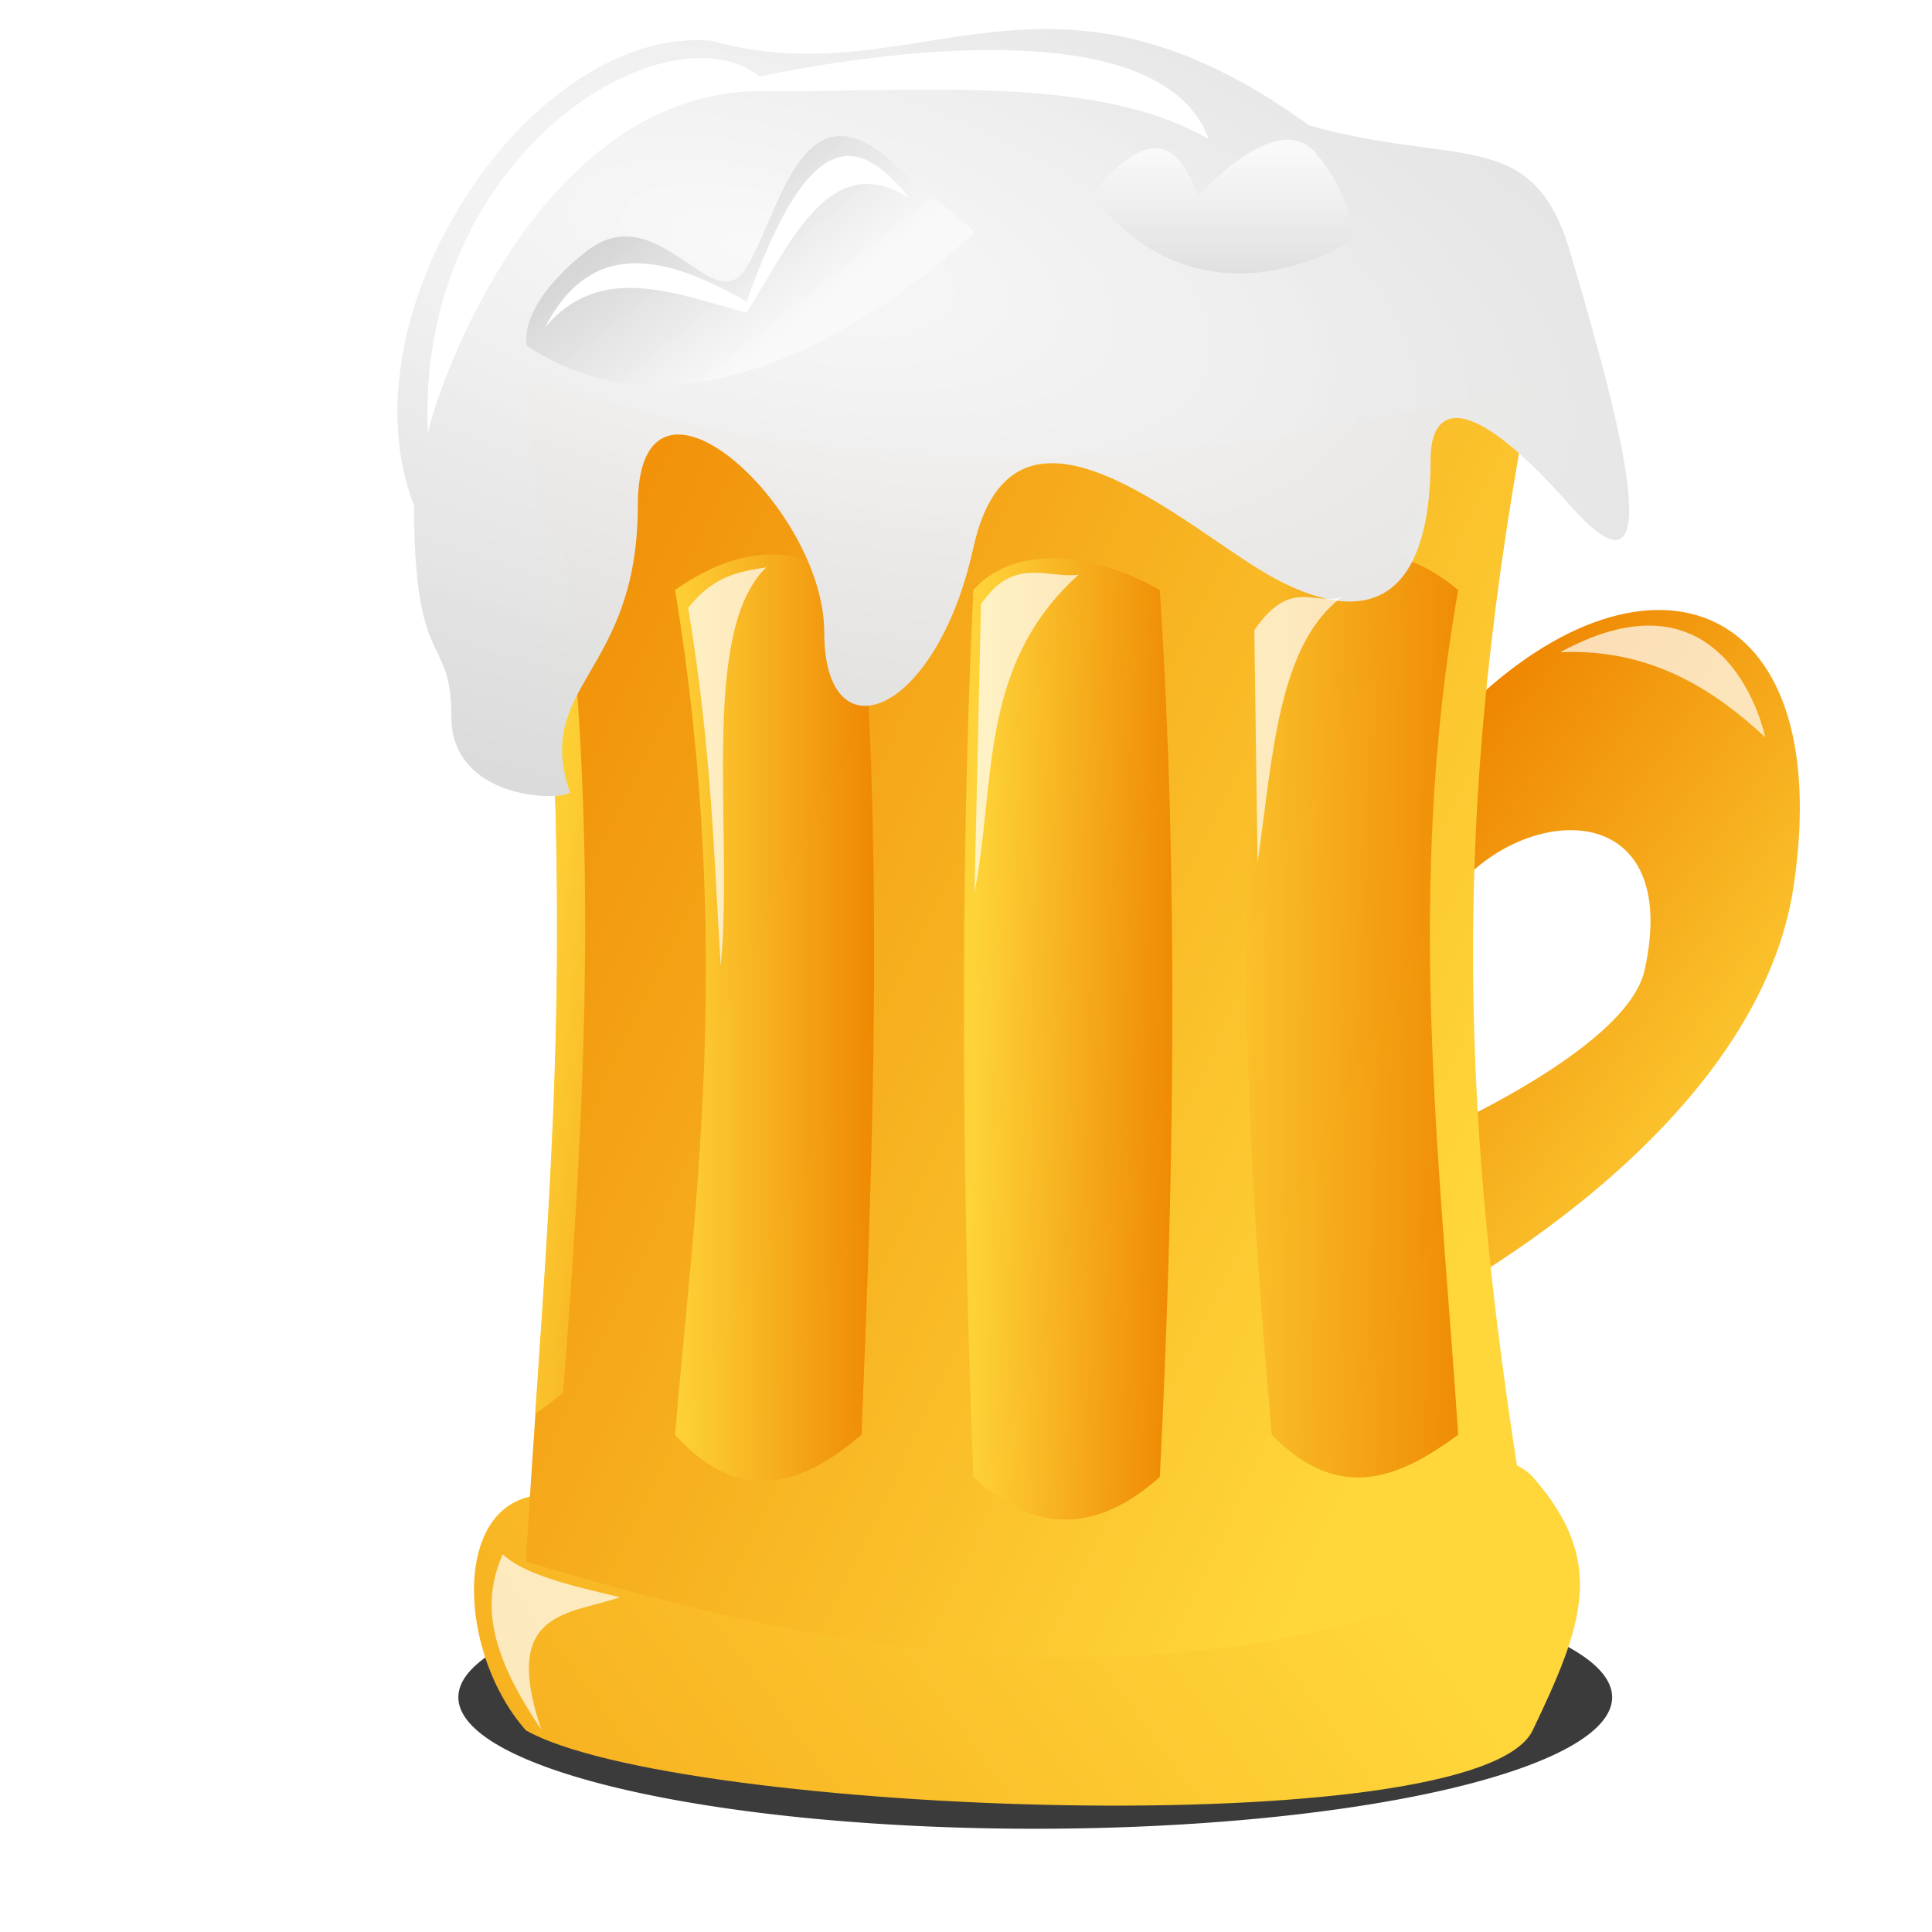 <?xml version="1.0" encoding="UTF-8" standalone="no"?>
<!-- Created with Inkscape (http://www.inkscape.org/) -->

<svg
   xmlns:dc="http://purl.org/dc/elements/1.1/"
   xmlns:cc="http://creativecommons.org/ns#"
   xmlns:rdf="http://www.w3.org/1999/02/22-rdf-syntax-ns#"
   xmlns:svg="http://www.w3.org/2000/svg"
   xmlns="http://www.w3.org/2000/svg"
   xmlns:xlink="http://www.w3.org/1999/xlink"
   xmlns:sodipodi="http://sodipodi.sourceforge.net/DTD/sodipodi-0.dtd"
   xmlns:inkscape="http://www.inkscape.org/namespaces/inkscape"
   width="16px"
   height="16px"
   id="svg3369"
   version="1.1"
   inkscape:version="0.48.4 r9939"
   sodipodi:docname="New document 4">
  <defs
     id="defs3371">
    <filter
       color-interpolation-filters="sRGB"
       inkscape:collect="always"
       id="filter3642"
       x="-0.067"
       width="1.133"
       y="-0.388"
       height="1.776">
      <feGaussianBlur
         inkscape:collect="always"
         stdDeviation="0.97"
         id="feGaussianBlur3644" />
    </filter>
    <linearGradient
       inkscape:collect="always"
       xlink:href="#linearGradient3669"
       id="linearGradient3033"
       x1="43"
       y1="28"
       x2="32"
       y2="19"
       gradientUnits="userSpaceOnUse"
       gradientTransform="matrix(0.309,0,0,0.35,1.885,-0.361)" />
    <linearGradient
       id="linearGradient3669">
      <stop
         id="stop3671"
         offset="0"
         style="stop-color:#ffd73b;stop-opacity:1;" />
      <stop
         id="stop3673"
         offset="1"
         style="stop-color:#ee8400;stop-opacity:1;" />
    </linearGradient>
    <linearGradient
       gradientTransform="matrix(0.32,0,0,0.363,1.599,-0.555)"
       inkscape:collect="always"
       xlink:href="#linearGradient3669-3"
       id="linearGradient3158"
       x1="29"
       y1="35"
       x2="-5"
       y2="63"
       gradientUnits="userSpaceOnUse" />
    <linearGradient
       id="linearGradient3669-3">
      <stop
         id="stop3671-5"
         offset="0"
         style="stop-color:#ffd73b;stop-opacity:1;" />
      <stop
         id="stop3673-1"
         offset="1"
         style="stop-color:#ee8400;stop-opacity:1;" />
    </linearGradient>
    <linearGradient
       inkscape:collect="always"
       xlink:href="#linearGradient3669"
       id="linearGradient3037"
       gradientUnits="userSpaceOnUse"
       x1="31.832"
       y1="33.347"
       x2="2"
       y2="17"
       gradientTransform="matrix(0.309,0,0,0.35,1.885,-0.361)" />
    <linearGradient
       id="linearGradient3132">
      <stop
         id="stop3134"
         offset="0"
         style="stop-color:#ffd73b;stop-opacity:1;" />
      <stop
         id="stop3136"
         offset="1"
         style="stop-color:#ee8400;stop-opacity:1;" />
    </linearGradient>
    <linearGradient
       inkscape:collect="always"
       xlink:href="#linearGradient3669"
       id="linearGradient3025"
       x1="12"
       y1="25.126"
       x2="17.337"
       y2="25.126"
       gradientUnits="userSpaceOnUse"
       gradientTransform="matrix(0.309,0,0,0.35,1.885,-0.361)" />
    <linearGradient
       id="linearGradient3139">
      <stop
         id="stop3141"
         offset="0"
         style="stop-color:#ffd73b;stop-opacity:1;" />
      <stop
         id="stop3143"
         offset="1"
         style="stop-color:#ee8400;stop-opacity:1;" />
    </linearGradient>
    <linearGradient
       inkscape:collect="always"
       xlink:href="#linearGradient3669"
       id="linearGradient3027"
       x1="8.25"
       y1="24.047"
       x2="15"
       y2="25"
       gradientUnits="userSpaceOnUse"
       gradientTransform="matrix(0.309,0,0,0.35,1.885,-0.361)" />
    <linearGradient
       id="linearGradient3146">
      <stop
         id="stop3148"
         offset="0"
         style="stop-color:#ffd73b;stop-opacity:1;" />
      <stop
         id="stop3150"
         offset="1"
         style="stop-color:#ee8400;stop-opacity:1;" />
    </linearGradient>
    <linearGradient
       inkscape:collect="always"
       xlink:href="#linearGradient3669"
       id="linearGradient3023"
       x1="20"
       y1="25"
       x2="25.337"
       y2="25.13"
       gradientUnits="userSpaceOnUse"
       gradientTransform="matrix(0.309,0,0,0.35,1.885,-0.361)" />
    <linearGradient
       id="linearGradient3153">
      <stop
         id="stop3155"
         offset="0"
         style="stop-color:#ffd73b;stop-opacity:1;" />
      <stop
         id="stop3157"
         offset="1"
         style="stop-color:#ee8400;stop-opacity:1;" />
    </linearGradient>
    <linearGradient
       inkscape:collect="always"
       xlink:href="#linearGradient3669"
       id="linearGradient3021"
       x1="25"
       y1="25"
       x2="33"
       y2="25.084"
       gradientUnits="userSpaceOnUse"
       gradientTransform="matrix(0.309,0,0,0.35,1.885,-0.361)" />
    <linearGradient
       id="linearGradient3160">
      <stop
         id="stop3162"
         offset="0"
         style="stop-color:#ffd73b;stop-opacity:1;" />
      <stop
         id="stop3164"
         offset="1"
         style="stop-color:#ee8400;stop-opacity:1;" />
    </linearGradient>
    <radialGradient
       inkscape:collect="always"
       xlink:href="#linearGradient3637"
       id="radialGradient3154"
       cx="14.737"
       cy="4.205"
       fx="14.737"
       fy="4.205"
       r="15.925"
       gradientTransform="matrix(0.849,0.206,-0.066,0.347,-5.922,-2.423)"
       gradientUnits="userSpaceOnUse" />
    <linearGradient
       id="linearGradient3637">
      <stop
         id="stop3639-0"
         offset="0"
         style="stop-color:#f9f9f9;stop-opacity:0.985;" />
      <stop
         id="stop3641"
         offset="1"
         style="stop-color:#d5d5d5;stop-opacity:1;" />
    </linearGradient>
    <linearGradient
       inkscape:collect="always"
       xlink:href="#linearGradient3637"
       id="linearGradient3948"
       x1="14"
       y1="9"
       x2="12"
       y2="5"
       gradientUnits="userSpaceOnUse"
       gradientTransform="matrix(0.317,-0.052,0.046,0.359,1.412,0.447)" />
    <linearGradient
       id="linearGradient3171">
      <stop
         id="stop3173"
         offset="0"
         style="stop-color:#f9f9f9;stop-opacity:0.985;" />
      <stop
         id="stop3175"
         offset="1"
         style="stop-color:#d5d5d5;stop-opacity:1;" />
    </linearGradient>
    <linearGradient
       gradientTransform="matrix(0.32,0,0,0.363,1.599,-0.555)"
       inkscape:collect="always"
       xlink:href="#linearGradient3637"
       id="linearGradient3952"
       x1="28"
       y1="5"
       x2="28"
       y2="9"
       gradientUnits="userSpaceOnUse" />
    <linearGradient
       id="linearGradient3178">
      <stop
         id="stop3180"
         offset="0"
         style="stop-color:#f9f9f9;stop-opacity:0.985;" />
      <stop
         id="stop3182"
         offset="1"
         style="stop-color:#d5d5d5;stop-opacity:1;" />
    </linearGradient>
    <filter
       color-interpolation-filters="sRGB"
       inkscape:collect="always"
       id="filter4024"
       x="-0.355"
       width="1.711"
       y="-0.295"
       height="1.59">
      <feGaussianBlur
         inkscape:collect="always"
         stdDeviation="0.492"
         id="feGaussianBlur4026" />
    </filter>
    <filter
       color-interpolation-filters="sRGB"
       inkscape:collect="always"
       id="filter4040"
       x="-0.222"
       width="1.445"
       y="-0.464"
       height="1.927">
      <feGaussianBlur
         inkscape:collect="always"
         stdDeviation="0.492"
         id="feGaussianBlur4042" />
    </filter>
    <filter
       color-interpolation-filters="sRGB"
       inkscape:collect="always"
       id="filter4028"
       x="-0.584"
       width="2.167"
       y="-0.13"
       height="1.259">
      <feGaussianBlur
         inkscape:collect="always"
         stdDeviation="0.492"
         id="feGaussianBlur4030" />
    </filter>
    <filter
       color-interpolation-filters="sRGB"
       inkscape:collect="always"
       id="filter4032"
       x="-0.438"
       width="1.876"
       y="-0.162"
       height="1.324">
      <feGaussianBlur
         inkscape:collect="always"
         stdDeviation="0.492"
         id="feGaussianBlur4034" />
    </filter>
    <filter
       color-interpolation-filters="sRGB"
       inkscape:collect="always"
       id="filter4036"
       x="-0.519"
       width="2.038"
       y="-0.195"
       height="1.389">
      <feGaussianBlur
         inkscape:collect="always"
         stdDeviation="0.492"
         id="feGaussianBlur4038" />
    </filter>
    <filter
       color-interpolation-filters="sRGB"
       inkscape:collect="always"
       id="filter4062">
      <feGaussianBlur
         inkscape:collect="always"
         stdDeviation="0.3"
         id="feGaussianBlur4064" />
    </filter>
    <filter
       color-interpolation-filters="sRGB"
       inkscape:collect="always"
       id="filter4072"
       x="-0.046"
       width="1.091"
       y="-0.11"
       height="1.22">
      <feGaussianBlur
         inkscape:collect="always"
         stdDeviation="0.179"
         id="feGaussianBlur4074" />
    </filter>
  </defs>
  <sodipodi:namedview
     id="base"
     pagecolor="#ffffff"
     bordercolor="#666666"
     borderopacity="1.0"
     inkscape:pageopacity="0.0"
     inkscape:pageshadow="2"
     inkscape:zoom="22.197802"
     inkscape:cx="8"
     inkscape:cy="14.408168"
     inkscape:current-layer="layer1"
     showgrid="true"
     inkscape:grid-bbox="true"
     inkscape:document-units="px"
     inkscape:window-width="1920"
     inkscape:window-height="1125"
     inkscape:window-x="-9"
     inkscape:window-y="-9"
     inkscape:window-maximized="1" />
  <g
     id="layer1"
     inkscape:label="Layer 1"
     inkscape:groupmode="layer">
    <path
       sodipodi:type="arc"
       style="fill:#000000;fill-opacity:0.769;fill-rule:evenodd;stroke:none;filter:url(#filter3642)"
       id="path3160"
       sodipodi:cx="22.5"
       sodipodi:cy="40"
       sodipodi:rx="17.5"
       sodipodi:ry="3"
       d="M 40,40 A 17.5,3 0 1 1 5,40 17.5,3 0 1 1 40,40 z"
       transform="matrix(0.273,0,0,0.363,2.431,-0.464)" />
    <path
       inkscape:connector-curvature="0"
       style="color:#000000;fill:url(#linearGradient3033);fill-opacity:1;stroke:none;stroke-width:1px;marker:none;visibility:visible;display:inline;overflow:visible;enable-background:accumulate"
       d="m 12.076,5.935 c 1.519,-1.557 3.138,-1.035 2.779,1.399 -0.309,2.099 -3.088,3.498 -3.088,3.498 l 0,-1.399 c 0,0 1.703,-0.722 1.853,-1.399 0.309,-1.399 -0.926,-1.399 -1.544,-0.7 l 0,-1.399 z"
       id="path3031"
       sodipodi:nodetypes="csccscc" />
    <path
       inkscape:connector-curvature="0"
       style="color:#000000;fill:url(#linearGradient3158);fill-opacity:1;stroke:none;stroke-width:1px;marker:none;visibility:visible;display:inline;overflow:visible;enable-background:accumulate"
       d="M 4.668,12.393 C 3.738,12.231 3.738,13.63 4.355,14.33 c 1.235,0.7 7.882,0.953 8.338,0 0.416,-0.87 0.618,-1.399 0,-2.099 -0.691,-0.782 -7.405,0.324 -8.026,0.162 z"
       id="path3029"
       sodipodi:nodetypes="ccssc" />
    <path
       inkscape:connector-curvature="0"
       style="color:#000000;fill:url(#linearGradient3037);fill-opacity:1;stroke:none;stroke-width:1px;marker:none;visibility:visible;display:inline;overflow:visible;enable-background:accumulate"
       d="m 4.355,3.137 c 2.817,0.923 5.591,0.803 8.338,0 -0.681,3.533 -0.636,6.104 0,9.794 -2.948,1.285 -5.665,0.812 -8.338,0 0.193,-3.22 0.474,-5.213 0,-9.794 z"
       id="path2857"
       sodipodi:nodetypes="ccccc" />
    <path
       inkscape:connector-curvature="0"
       sodipodi:nodetypes="ccccc"
       id="path3016"
       d="m 5.591,4.886 c 0.632,-0.442 1.12,-0.34 1.544,0 0.179,2.383 0.092,4.69 0,6.996 -0.515,0.442 -1.029,0.575 -1.544,0 0.146,-1.796 0.492,-3.983 0,-6.996 z"
       style="fill:url(#linearGradient3025);fill-opacity:0.893;stroke:none" />
    <path
       inkscape:connector-curvature="0"
       style="fill:url(#linearGradient3027);fill-opacity:0.893;stroke:none"
       d="m 4.471,4.394 c 0.256,3.147 0.116,5.049 -0.039,7.313 0.077,-0.051 0.154,-0.109 0.232,-0.175 0.172,-2.248 0.305,-4.516 0,-6.996 -0.063,-0.051 -0.127,-0.103 -0.193,-0.142 z"
       id="rect3007" />
    <path
       inkscape:connector-curvature="0"
       style="fill:url(#linearGradient3023);fill-opacity:0.893;stroke:none"
       d="m 8.061,4.886 c 0.309,-0.35 0.926,-0.35 1.544,0 0.16,2.422 0.116,5.079 0,7.345 -0.515,0.461 -1.029,0.482 -1.544,0 -0.087,-2.233 -0.12,-4.878 0,-7.345 z"
       id="rect3009"
       sodipodi:nodetypes="ccccc" />
    <path
       inkscape:connector-curvature="0"
       style="fill:url(#linearGradient3021);fill-opacity:0.893;stroke:none"
       d="m 10.532,4.886 c 0.459,-0.209 0.885,-0.544 1.544,0 -0.442,2.499 -0.15,4.72 0,6.996 -0.488,0.36 -0.987,0.572 -1.544,0 -0.204,-2.332 -0.343,-4.664 0,-6.996 z"
       id="rect3011"
       sodipodi:nodetypes="ccccc" />
    <path
       inkscape:connector-curvature="0"
       style="color:#000000;fill:url(#radialGradient3154);fill-opacity:1;stroke:none;stroke-width:1px;marker:none;visibility:visible;display:inline;overflow:visible;enable-background:accumulate"
       d="m 4.72,6.561 c -0.055,0.074 -0.982,0.074 -0.982,-0.626 0,-0.7 -0.309,-0.35 -0.309,-1.749 -0.62,-1.596 0.968,-3.985 2.471,-3.848 1.7,0.478 2.745,-0.894 4.941,0.7 1.235,0.35 1.853,0 2.162,1.049 0.309,1.049 0.926,3.148 0,2.099 -0.926,-1.049 -1.155,-0.751 -1.155,-0.389 0,1.399 -0.727,1.368 -1.484,0.878 C 9.606,4.186 8.37,3.137 8.061,4.536 7.753,5.935 6.826,6.285 6.826,5.236 c 0,-1.049 -1.544,-2.448 -1.544,-1.049 0,1.399 -0.868,1.484 -0.562,2.375 z"
       id="path3035"
       sodipodi:nodetypes="cscccsssssssc" />
    <path
       inkscape:connector-curvature="0"
       style="color:#000000;fill:url(#linearGradient3948);stroke:none;stroke-width:1px;marker:none;visibility:visible;display:inline;overflow:visible;enable-background:accumulate"
       d="m 4.364,2.864 c 0,0 -0.095,-0.32 0.493,-0.783 0.588,-0.463 1.043,0.562 1.314,0.151 0.271,-0.411 0.45,-1.54 1.176,-0.926 0.726,0.614 0.726,0.614 0.726,0.614 0,0 -2.055,2.046 -3.708,0.944 z"
       id="path3946" />
    <path
       inkscape:connector-curvature="0"
       style="color:#000000;fill:url(#linearGradient3952);stroke:none;stroke-width:1px;marker:none;visibility:visible;display:inline;overflow:visible;enable-background:accumulate"
       d="m 9.043,1.613 c 0.6,-0.743 0.777,-0.223 0.883,0.008 0,0 0.641,-0.725 0.961,-0.363 C 11.207,1.621 11.207,1.984 11.207,1.984 c 0,0 -1.234,0.832 -2.164,-0.37 z"
       id="path3950"
       sodipodi:nodetypes="ccscc" />
    <path
       inkscape:connector-curvature="0"
       style="color:#000000;fill:#ffffff;fill-opacity:0.705;stroke:none;stroke-width:1px;marker:none;visibility:visible;display:inline;overflow:visible;filter:url(#filter4024);enable-background:accumulate"
       d="m -6.362,25.228 c -1.563,-2.016 -1.435,-3.093 -1,-4 0.569,0.474 1.807,0.724 3.032,0.979 -1.28,0.404 -3.098,0.27 -2.032,3.021 z"
       id="path3954"
       sodipodi:nodetypes="cccc"
       transform="matrix(0.32,0,0,0.363,6.519,5.166)" />
    <path
       inkscape:connector-curvature="0"
       style="color:#000000;fill:#ffffff;fill-opacity:0.705;stroke:none;stroke-width:1px;marker:none;visibility:visible;display:inline;overflow:visible;filter:url(#filter4040);enable-background:accumulate"
       d="m 20.006,0.649 c 2.443,-0.099 4.096,0.956 5.305,1.937 0,0 -0.926,-4.042 -5.305,-1.937 z"
       id="path3956"
       sodipodi:nodetypes="ccc"
       transform="matrix(0.32,0,0,0.363,6.519,5.166)" />
    <path
       inkscape:connector-curvature="0"
       style="color:#000000;fill:#ffffff;fill-opacity:0.705;stroke:none;stroke-width:1px;marker:none;visibility:visible;display:inline;overflow:visible;filter:url(#filter4028);enable-background:accumulate"
       d="m -2.562,-0.361 c 0.603,3.206 0.663,5.597 0.842,8.168 0.339,-3.093 -0.562,-7.603 1.179,-9.095 -0.674,0.096 -1.347,0.174 -2.021,0.926 z"
       id="path3958"
       sodipodi:nodetypes="cccc"
       transform="matrix(0.32,0,0,0.363,6.519,5.166)" />
    <path
       inkscape:connector-curvature="0"
       style="color:#000000;fill:#ffffff;fill-opacity:0.705;stroke:none;stroke-width:1px;marker:none;visibility:visible;display:inline;overflow:visible;filter:url(#filter4032);enable-background:accumulate"
       d="m 4.848,6.123 0.168,-6.568 c 0.842,-1.101 1.684,-0.586 2.526,-0.674 -2.614,2.071 -2.131,4.761 -2.695,7.242 z"
       id="path3960"
       sodipodi:nodetypes="cccc"
       transform="matrix(0.32,0,0,0.363,6.519,5.166)" />
    <path
       inkscape:connector-curvature="0"
       style="color:#000000;fill:#ffffff;fill-opacity:0.705;stroke:none;stroke-width:1px;marker:none;visibility:visible;display:inline;overflow:visible;filter:url(#filter4036);enable-background:accumulate"
       d="m 12.174,5.449 -0.084,-5.305 c 0.948,-1.203 1.525,-0.552 2.274,-0.758 -1.673,1.078 -1.802,3.7 -2.189,6.063 z"
       id="path3962"
       sodipodi:nodetypes="cccc"
       transform="matrix(0.32,0,0,0.363,6.519,5.166)" />
    <path
       inkscape:connector-curvature="0"
       style="color:#000000;fill:#ffffff;stroke:none;stroke-width:1px;marker:none;visibility:visible;display:inline;overflow:visible;filter:url(#filter4062);enable-background:accumulate"
       d="m -9.299,-4.319 c -0.004,-0.324 2.477,-7.646 8.421,-7.832 4.21,0.038 8.841,-0.415 11.789,1.095 -1.136,-2.763 -7.726,-2.136 -11.621,-1.432 -2.412,-1.673 -8.928,1.786 -8.589,8.168 z"
       id="path4044"
       sodipodi:nodetypes="ccccc"
       transform="matrix(0.32,0,0,0.363,6.519,5.166)" />
    <path
       inkscape:connector-curvature="0"
       style="color:#000000;fill:#ffffff;stroke:none;stroke-width:1px;marker:none;visibility:visible;display:inline;overflow:visible;filter:url(#filter4072);enable-background:accumulate"
       d="m -6.268,-6.761 c 1.208,-2.059 3.122,-1.649 5.221,-0.589 1.676,-4.198 2.978,-3.711 4.211,-2.358 -2.024,-1.147 -3.048,0.959 -4.211,2.611 -1.863,-0.438 -3.79,-1.165 -5.221,0.337 z"
       id="path4066"
       sodipodi:nodetypes="ccccc"
       transform="matrix(0.32,0,0,0.363,6.519,5.166)" />
  </g>
</svg>
